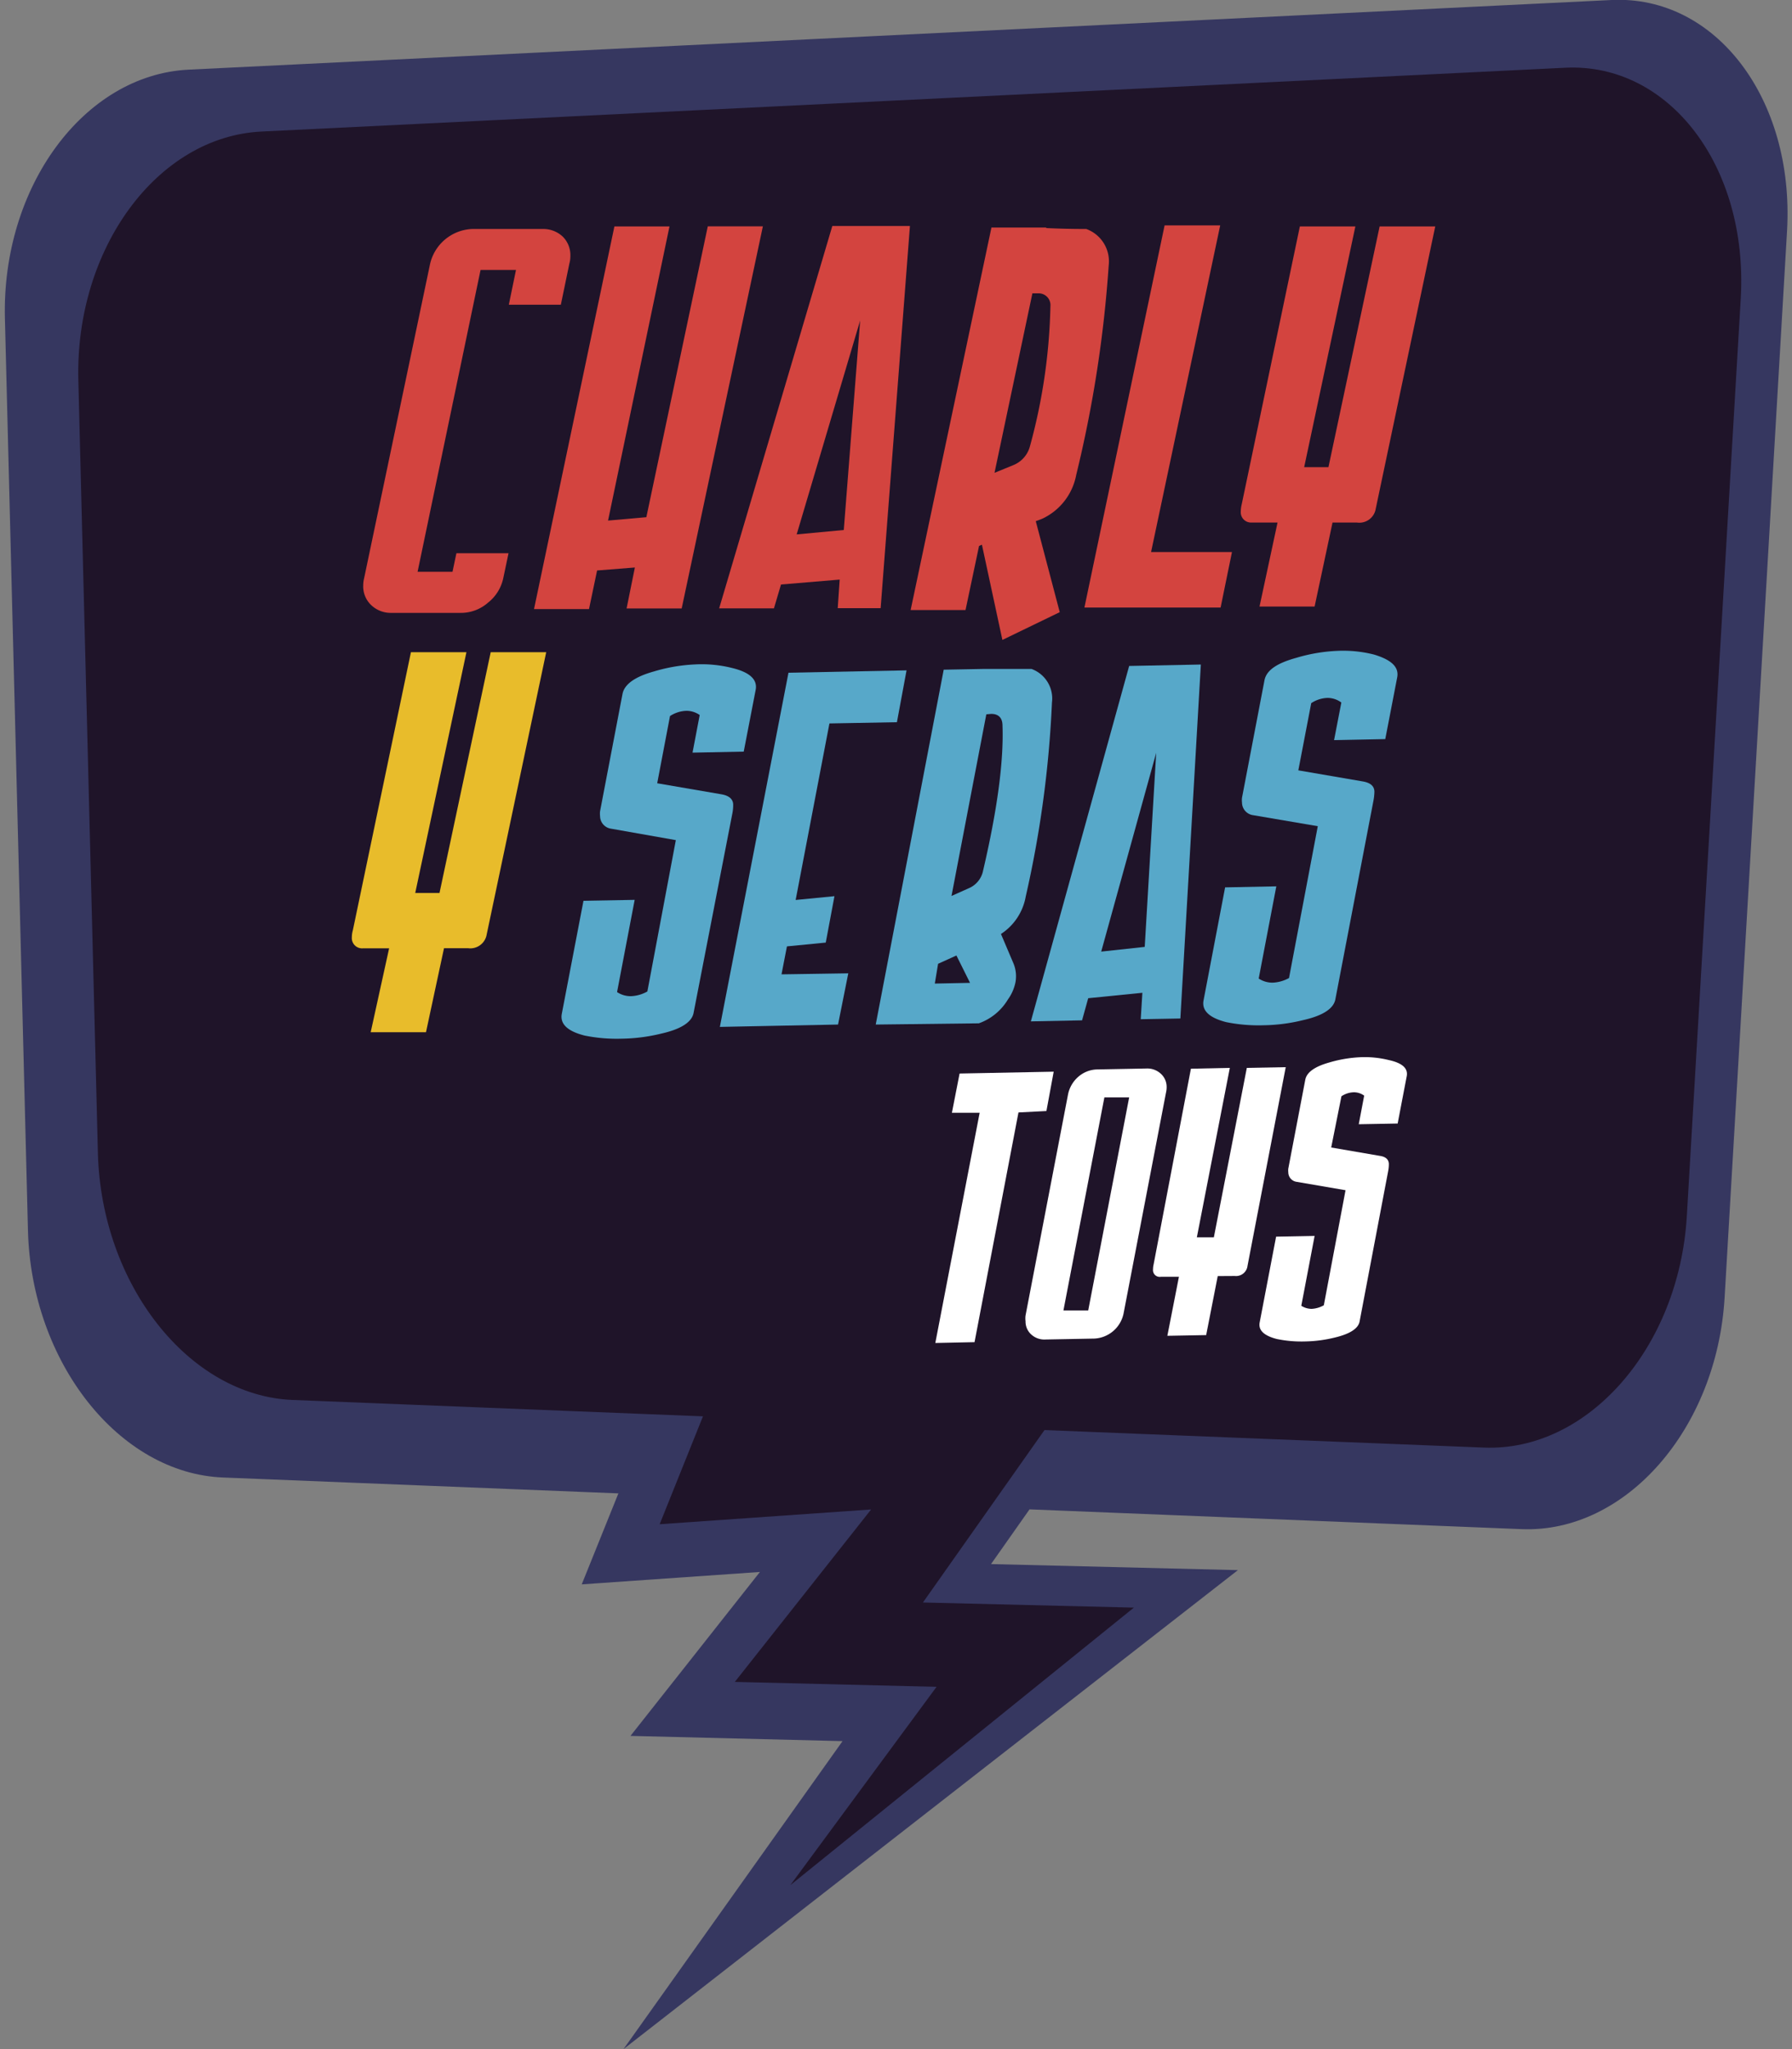 <svg id="Capa_1" data-name="Capa 1" xmlns="http://www.w3.org/2000/svg" viewBox="0 0 175 200"><rect x="0" y="0" width="175" height="200" fill="#808080" stroke="none"/><defs><style>.cls-1{fill:#363760;}.cls-2{fill:#1f1429;}.cls-3{fill:#d3443f;}.cls-4{fill:#57a8c9;}.cls-5{fill:#e8bc2b;}.cls-6{fill:#fff;}</style></defs><title>charlyysebas_logo_dark</title><path class="cls-1" d="M157.39,0l-139,6.8C8.19,7.32.15,18.24.48,31.1l2.25,89c.33,12.86,8.9,23.71,19.05,24.11l38.61,1.55-3.58,8.88,17.4-1.21-12.64,16,20.71.51L60.89,200l60-46.75-24.11-.59,3.76-5.34,48.06,1.93c10.15.4,19.07-9.78,19.82-22.62l6.1-104.16C175.23,9.63,167.54-.48,157.39,0Z"/><path class="cls-2" d="M152.87,6.61,25.52,12.84c-10.16.5-18.2,11.42-17.87,24.28l1.91,75.41c.33,12.86,8.9,23.7,19,24.11l40.09,1.6-4.23,10.53,20.65-1.44L71.76,164.16l19.7.48L77.18,184l33.55-27.09-20.6-.5L102,139.58l42.91,1.71c10.15.41,19.07-9.77,19.82-22.61L170,29.06C170.71,16.22,163,6.12,152.87,6.61Z"/><path class="cls-3" d="M46.15,22.35H53a2.77,2.77,0,0,1,1.95.74A2.54,2.54,0,0,1,55.7,25a2.69,2.69,0,0,1-.1.74l-.83,4H49.69l.7-3.39H46.93L40.78,55.81h3.41L44.57,54h5.09l-.51,2.42a4.13,4.13,0,0,1-1.49,2.4,4,4,0,0,1-2.65,1l-6.79,0a2.77,2.77,0,0,1-1.95-.74,2.51,2.51,0,0,1-.8-1.91,3.06,3.06,0,0,1,.09-.74L42,25.76a4.4,4.4,0,0,1,4.13-3.41Z"/><path class="cls-3" d="M60,22.1h5.38l-6,28.71,3.74-.33,6-28.39h5.38L66.57,59.39H61.19l.81-4-3.69.29-.79,3.77H52.15Z"/><path class="cls-3" d="M81.28,22.06l7.58,0L86,59.36H81.81L82,56.57l-5.73.48-.69,2.33H70.23ZM82.4,51.73,84,31.28,77.8,52.16Z"/><path class="cls-3" d="M96.82,22.21h5.35v.05c1.27.06,2.57.09,3.91.09a3.36,3.36,0,0,1,2.19,3.57,120.12,120.12,0,0,1-3.17,20.43,5.92,5.92,0,0,1-3.34,4.29l-.61.23,2.34,8.88-5.6,2.71-2-9.3-.28.13-1.32,6.25H88.93Zm4,6.42-3.7,17.52L99,45.38a2.73,2.73,0,0,0,1.58-1.82,55.82,55.82,0,0,0,2-13.68,1.15,1.15,0,0,0-1.16-1.25Z"/><path class="cls-3" d="M113.73,22h5.43l-6.75,31.88,7.9,0L119.2,59.3l-13.3,0Z"/><path class="cls-3" d="M130.13,51l-1.75,8.2H123l1.76-8.2h-2.52a1,1,0,0,1-1.07-1.07,3,3,0,0,1,.09-.7l5.68-27.13h5.42l-5,23.5h2.37l5-23.5h5.43l-5.81,27.55A1.62,1.62,0,0,1,132.5,51Z"/><path class="cls-4" d="M73.79,67.36l-1.16,6-5,.1.7-3.67A2.23,2.23,0,0,0,67,69.38a3.09,3.09,0,0,0-1.57.51l-1.25,6.56,6.29,1.08c.74.13,1.12.48,1.13,1a4.15,4.15,0,0,1-.08.86L67.73,98.88c-.18.89-1.23,1.57-3.14,2a17.16,17.16,0,0,1-3.86.5,15.72,15.72,0,0,1-3.66-.31c-1.68-.43-2.41-1.15-2.2-2.15l2.11-11,5-.09-1.72,9a2.39,2.39,0,0,0,1.38.4,3.56,3.56,0,0,0,1.58-.46L66,82,59.6,80.87a1.25,1.25,0,0,1-1-1.22,2,2,0,0,1,0-.47l2.19-11.44c.18-.95,1.21-1.69,3.09-2.21a16.46,16.46,0,0,1,4-.68,12.18,12.18,0,0,1,3.66.36C73.25,65.63,74,66.35,73.79,67.36Z"/><path class="cls-4" d="M76.85,92.37l-.53,2.73L82.84,95l-1,5-6.54.13-5,.1L77,65.66l11.53-.23-.94,5.06L81,70.61l-3.3,17.23,3.79-.37L80.64,92Z"/><path class="cls-4" d="M92.16,65.36h.22l3.74-.07,1,0v0c1.21,0,2.41,0,3.61,0a3.07,3.07,0,0,1,2,3.28,105.56,105.56,0,0,1-2.56,18.93,5.5,5.5,0,0,1-2.42,3.66L99,94.1a3.29,3.29,0,0,1,.17,1.76,4.33,4.33,0,0,1-.74,1.69,5.42,5.42,0,0,1-2.84,2.33L85.52,100Zm1.24,27.9-1.79.81L91.29,96l3.44-.07Zm2.92-23.54-3.4,17.73,1.7-.76A2.36,2.36,0,0,0,96,85q2.09-8.94,1.9-14.18c0-.77-.41-1.15-1.12-1.14Z"/><path class="cls-4" d="M110.27,65l7-.14-2,34.55-3.87.07.16-2.58-5.29.53-.6,2.16-5,.1Zm1.52,27.42,1.12-18.94-5.37,19.4Z"/><path class="cls-4" d="M136.44,66.14l-1.16,6-5,.1.71-3.67a2.25,2.25,0,0,0-1.38-.45,3.06,3.06,0,0,0-1.56.51l-1.26,6.56,6.29,1.08q1.13.19,1.14,1a5.13,5.13,0,0,1-.09.86l-3.73,19.44c-.19.89-1.23,1.57-3.15,2a17.08,17.08,0,0,1-3.86.5,15.82,15.82,0,0,1-3.66-.31c-1.67-.43-2.4-1.15-2.19-2.15l2.1-11,5-.1-1.72,9a2.43,2.43,0,0,0,1.38.4,3.63,3.63,0,0,0,1.58-.45l2.81-14.82-6.4-1.09a1.25,1.25,0,0,1-1-1.22,2,2,0,0,1,0-.47l2.19-11.44c.18-1,1.22-1.69,3.1-2.21a16.38,16.38,0,0,1,3.94-.68,12.28,12.28,0,0,1,3.67.36C135.91,64.41,136.65,65.13,136.44,66.14Z"/><path class="cls-5" d="M43.36,92.55l-1.76,8.2H36.2L38,92.56H35.44a1,1,0,0,1-1.08-1.07,2.57,2.57,0,0,1,.1-.7l5.67-27.13h5.42l-5,23.5h2.37l5-23.5h5.42L47.53,91.2a1.62,1.62,0,0,1-1.81,1.35Z"/><path class="cls-6" d="M99.46,108.58,95.17,131l-3.83.08,4.33-22.47-2.71,0,.75-3.83,9.19-.18-.71,3.84Z"/><path class="cls-6" d="M107.21,104.38l4.76-.09a1.94,1.94,0,0,1,1.38.5,1.73,1.73,0,0,1,.58,1.32,2.24,2.24,0,0,1-.06.52l-4.15,21.59a3.07,3.07,0,0,1-2.85,2.43l-4.76.09a1.89,1.89,0,0,1-1.38-.47,1.69,1.69,0,0,1-.58-1.31,2.2,2.2,0,0,1,0-.56l4.15-21.58a3.08,3.08,0,0,1,1-1.72A2.89,2.89,0,0,1,107.21,104.38Zm.64,2.73-4,20.8,2.42,0,4-20.8Z"/><path class="cls-6" d="M118.92,124.55l-1.13,5.76-3.79.07,1.13-5.76-1.76,0a.66.66,0,0,1-.77-.73,2.18,2.18,0,0,1,.06-.49l3.64-19.09,3.8-.08-3.22,16.54,1.66,0,3.22-16.54,3.8-.07-3.73,19.38a1.13,1.13,0,0,1-1.25,1Z"/><path class="cls-6" d="M137.37,105.07l-.88,4.59-3.8.07.53-2.79a1.69,1.69,0,0,0-1-.33A2.28,2.28,0,0,0,131,107l-1,5,4.77.82c.57.09.85.36.86.79a3.42,3.42,0,0,1-.06.66L132.77,129c-.14.67-.93,1.19-2.38,1.54a13,13,0,0,1-2.93.39,11.85,11.85,0,0,1-2.78-.24c-1.27-.33-1.82-.87-1.66-1.64l1.6-8.35,3.76-.07-1.3,6.82a1.91,1.91,0,0,0,1,.3,2.7,2.7,0,0,0,1.2-.35l2.12-11.23-4.84-.83a.94.94,0,0,1-.75-.93,1.5,1.5,0,0,1,0-.35l1.66-8.68c.14-.72.92-1.28,2.35-1.68a12.75,12.75,0,0,1,3-.51,9.7,9.7,0,0,1,2.78.27C137,103.76,137.53,104.31,137.37,105.07Z"/></svg>